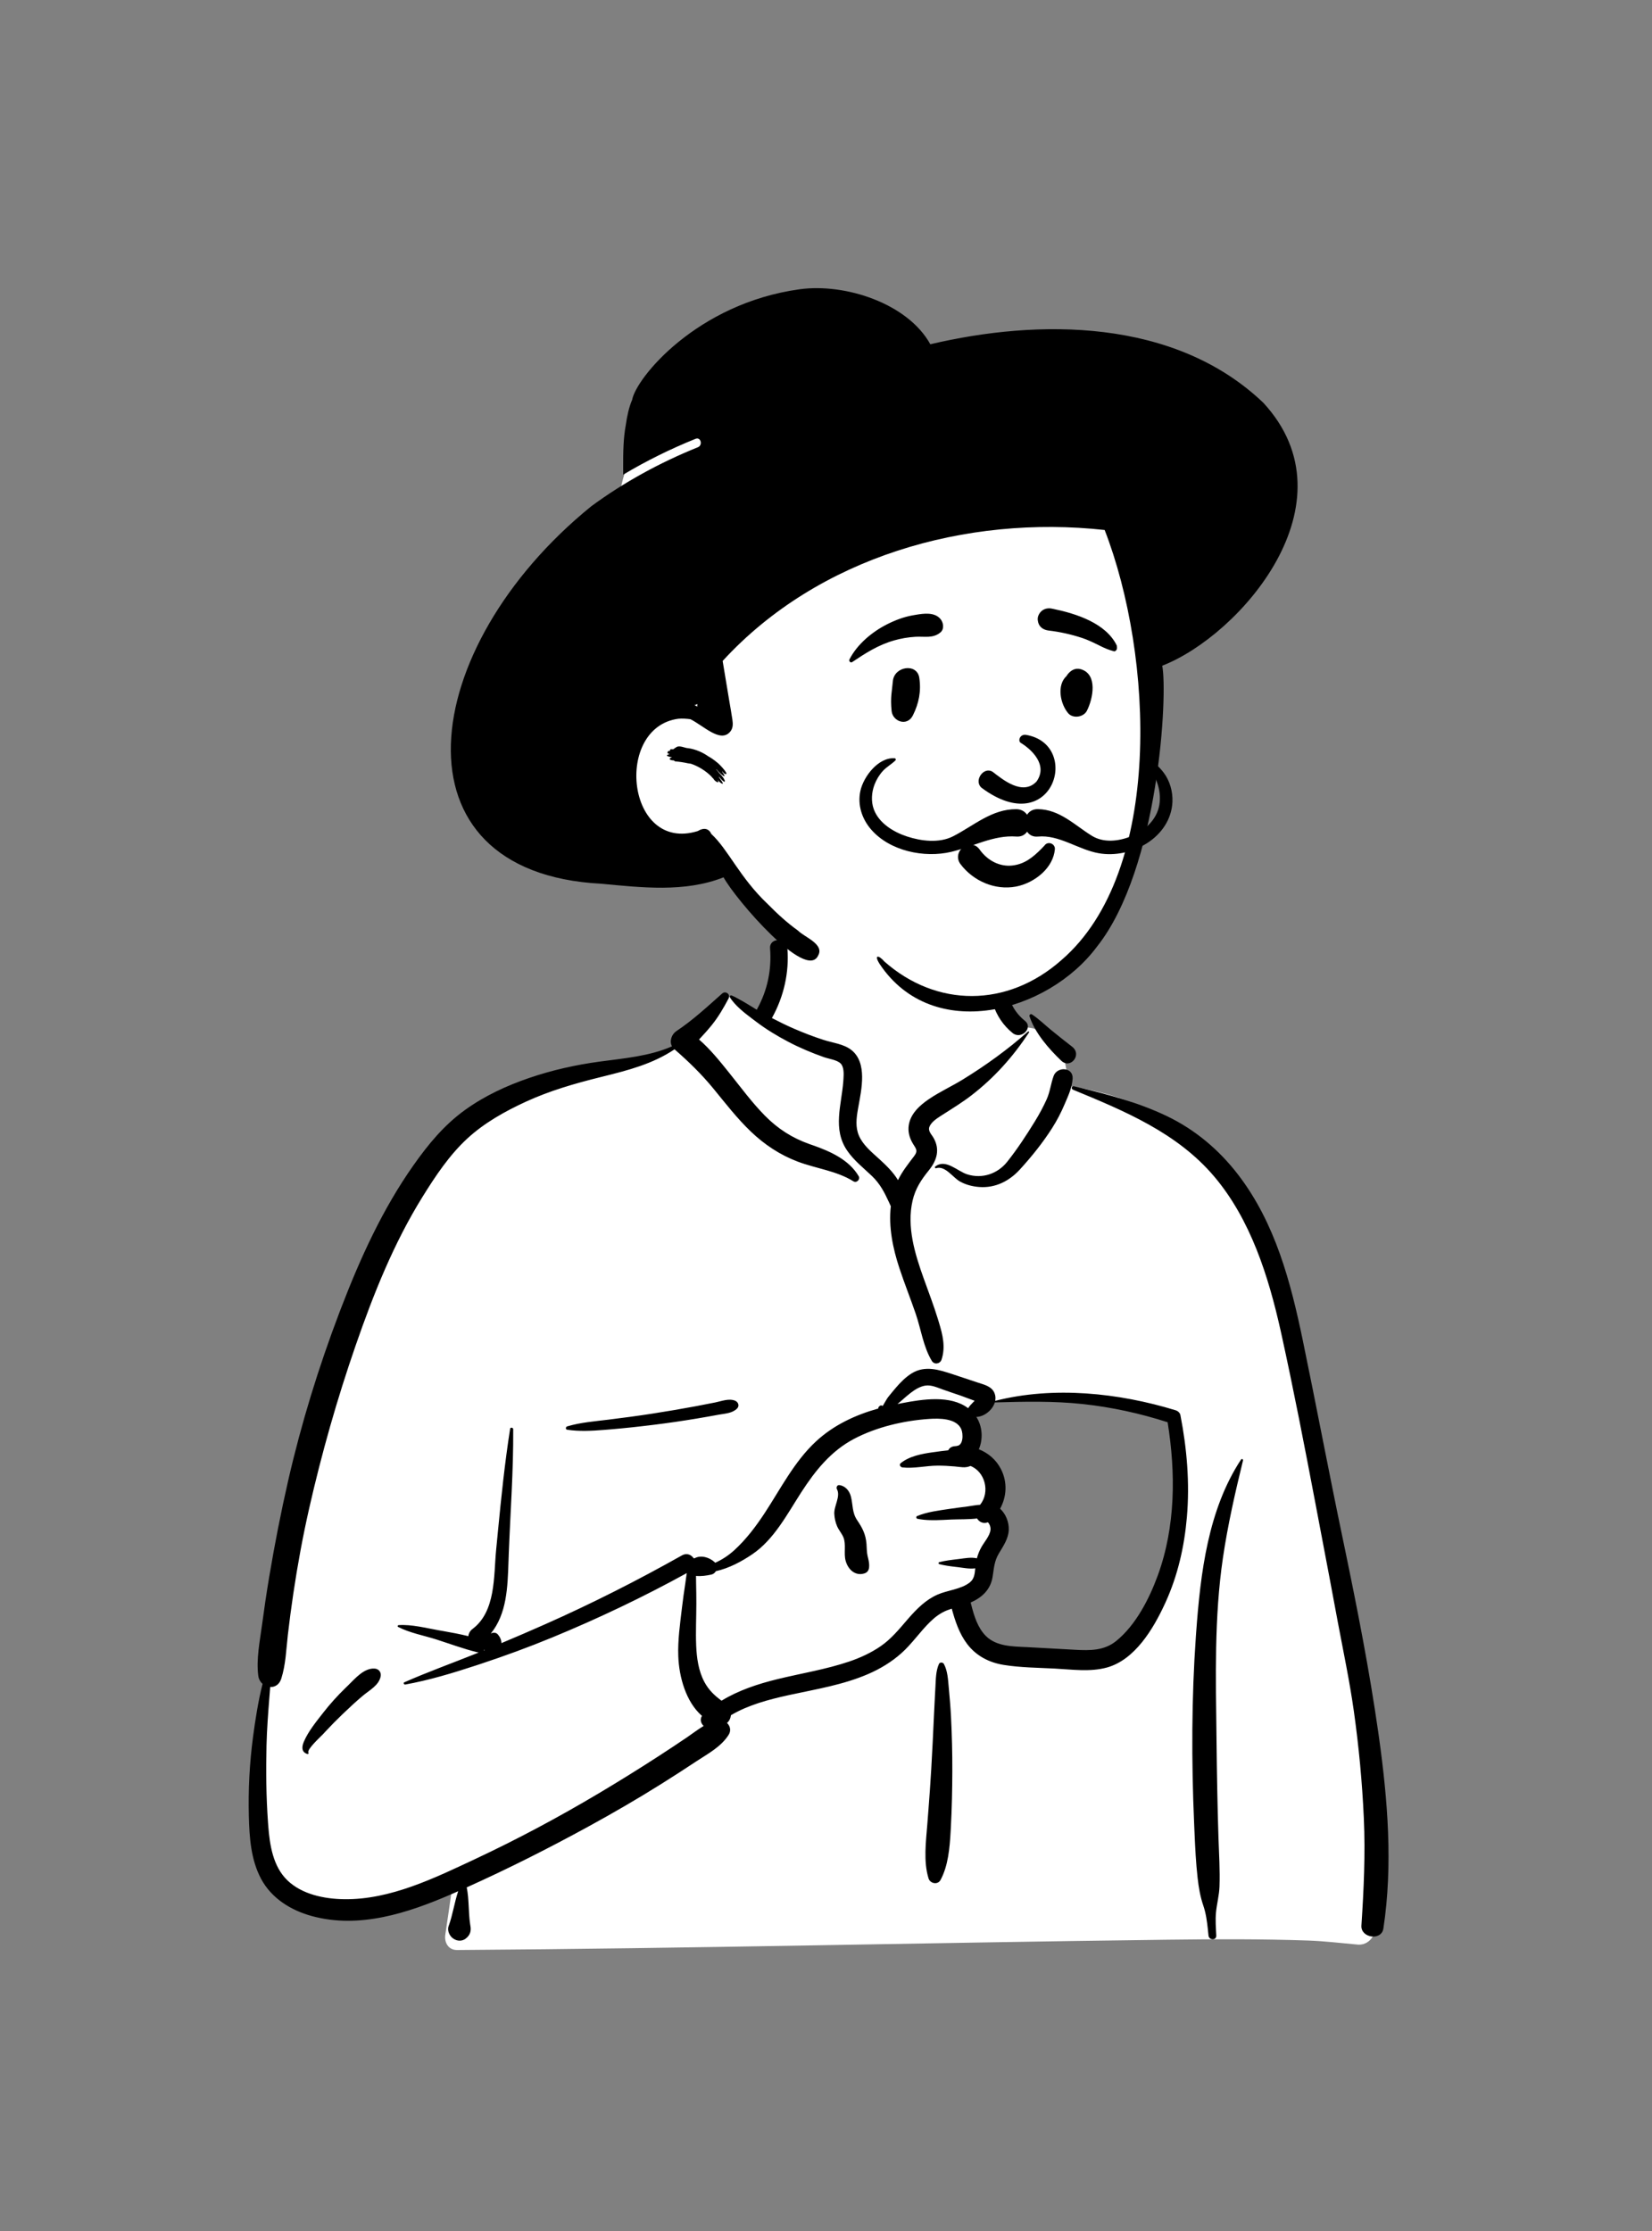<svg width="240" height="324" viewBox="0 0 240 324" fill="none" xmlns="http://www.w3.org/2000/svg">
<rect x="0" y="0" width="240" height="324" fill="#808080" stroke="none"/>
<path fill-rule="evenodd" clip-rule="evenodd" d="M114.339 135.723C119.555 131.751 132.647 129.964 138.214 133.789C143.711 137.631 144.31 143.843 146.872 149.557C149.289 148.417 153.281 150.05 153.982 152.294C154.851 153.352 154.89 156.325 155.489 157.747C181.569 161.9 185.528 182.24 188.667 205.332C192.82 228.764 202.247 252.145 198.154 276.257C198.687 277.029 199.108 277.78 199.497 278.671C200.428 280.256 199.228 282.501 197.349 282.414C194.918 282.2 192.51 281.908 190.066 281.817C183.293 281.582 176.514 281.61 169.738 281.696L168.814 281.708C134.666 282.133 100.52 282.971 66.371 283.194C65.132 283.195 64.526 282.084 64.691 280.987C65.024 278.78 65.333 276.571 65.656 274.363C57.579 276.497 48.992 277.034 40.938 274.587C40.374 274.013 42.251 274.324 42.548 274.237C35.136 269.17 37.349 258.495 38.006 250.807C42.089 224.462 43.528 195.313 59.303 172.832C66.128 163.658 76.133 156.394 87.63 154.76L87.949 154.716C91.311 154.267 95.058 154.123 97.997 152.294C101.303 149.653 102.711 144.775 106.189 144.73C107.337 144.715 108.9 146.168 110.581 147.155C110.706 144.984 111.876 143.152 112.134 141.469L112.155 141.325C112.424 139.363 112.055 137.598 114.339 135.723ZM170.386 206.028C163.057 200.935 144.125 203.494 143.692 203.779C142.737 204.407 142.326 204.463 141.81 205.278C141.301 205.346 140.791 205.416 140.283 205.488C139.262 205.822 140.018 207.077 141.197 206.629C140.488 209.688 142.575 211.864 143.406 214.888C143.675 215.87 143.415 217.636 143.406 218.64C143.486 219.919 144.9 221.43 144.664 222.714C143.827 227.276 139.281 231.727 141.197 236.152C142.467 238.652 146.286 239.926 148.825 240.776C154.085 242.795 163.251 240.7 166.307 236.152C167.938 233.727 169.826 227.609 170.798 225.711L171.014 222.701C171.545 215.218 172.018 207.162 170.386 206.028Z" fill="white"/>
<path fill-rule="evenodd" clip-rule="evenodd" d="M104.912 144.288C105.418 143.84 106.167 144.403 105.845 145.009C105.123 146.37 104.382 147.659 103.412 148.862C102.824 149.592 102.194 150.282 101.556 150.964C103.194 152.381 104.599 154.141 105.925 155.791C107.621 157.9 109.225 160.099 111.129 162.029C113.007 163.933 115.084 165.264 117.594 166.151L118.101 166.327C120.624 167.213 123.319 168.409 124.741 170.798C125.021 171.269 124.457 171.851 123.982 171.557C121.512 170.027 118.609 169.719 115.92 168.708C113.323 167.732 111.058 166.229 109.058 164.31C107.06 162.395 105.383 160.216 103.634 158.083C101.904 155.974 100.042 154.172 97.996 152.388C94.838 154.513 91.234 155.438 87.569 156.346L87.169 156.445C83.5 157.354 79.85 158.409 76.407 159.992C73.373 161.387 70.387 163.053 67.915 165.323C65.291 167.733 63.248 170.81 61.379 173.819C57.197 180.552 54.257 187.928 51.669 195.394C48.977 203.159 46.725 211.08 44.907 219.095C43.983 223.172 43.232 227.278 42.615 231.413C42.318 233.404 42.054 235.4 41.822 237.4C41.575 239.536 41.518 241.733 40.863 243.786C40.582 244.666 39.919 245.032 39.255 245L39.121 246.687C38.942 248.935 38.775 251.184 38.719 253.446C38.626 257.208 38.668 260.959 38.938 264.712L38.977 265.224C39.189 267.964 39.664 271.042 41.724 273.048C43.856 275.126 47.136 275.779 50.01 275.816C56.704 275.903 63.148 272.739 69.072 269.963C75.173 267.104 81.108 263.931 86.9 260.489C89.849 258.736 92.767 256.925 95.648 255.061C97.061 254.146 98.465 253.216 99.858 252.271C100.656 251.729 101.412 251.136 102.225 250.655C101.827 250.284 101.649 249.702 101.982 249.193C99.634 247.153 98.657 243.515 98.542 240.57C98.45 238.194 98.8 235.824 99.076 233.47C99.215 232.282 99.387 231.097 99.565 229.916C99.636 229.449 99.69 228.949 99.772 228.456C93.431 231.942 86.913 235.047 80.222 237.804C76.792 239.218 73.319 240.489 69.797 241.654L69.083 241.889C65.746 242.982 62.33 244.014 58.88 244.638C58.696 244.672 58.546 244.399 58.743 244.313C62.105 242.829 65.583 241.577 68.995 240.21L69.556 239.982C69.491 239.978 69.424 239.969 69.355 239.953C67.354 239.47 65.368 238.725 63.406 238.098C61.584 237.516 59.537 237.151 57.835 236.273C57.704 236.205 57.777 236.023 57.905 236.014C59.818 235.881 61.896 236.439 63.772 236.768L64.477 236.891C65.658 237.099 66.865 237.323 68.04 237.615C68.082 237.222 68.302 236.826 68.615 236.594C72.058 234.043 71.708 228.892 72.076 225.093L72.35 222.272C72.83 217.336 73.338 212.4 74.11 207.501C74.151 207.24 74.556 207.315 74.558 207.562C74.597 213.635 74.139 219.68 73.909 225.743L73.874 226.738C73.747 230.48 73.647 234.365 71.292 237.244C71.621 237.051 72.066 237.051 72.333 237.369C72.661 237.759 72.85 238.197 72.844 238.627C74.973 237.735 77.092 236.819 79.201 235.884C85.981 232.879 92.619 229.516 99.082 225.878C99.777 225.486 100.438 225.794 100.782 226.31L100.832 226.303C100.84 226.302 100.849 226.301 100.857 226.301L100.907 226.299C100.908 226.299 100.91 226.299 100.912 226.299C101.822 225.799 103.061 226.155 103.842 226.884C103.865 226.906 103.884 226.93 103.905 226.953C104.893 226.509 105.816 225.91 106.653 225.151C108.367 223.597 109.819 221.676 111.084 219.749C113.415 216.2 115.394 212.254 118.543 209.333C121.1 206.96 124.271 205.482 127.598 204.555C127.584 204.458 127.622 204.354 127.689 204.285C127.86 204.11 127.982 204.049 128.202 204.156C128.22 204.164 128.23 204.176 128.238 204.189L128.562 203.634C128.739 203.333 128.921 203.029 128.984 202.95C129.362 202.474 129.751 202.002 130.146 201.54C130.815 200.757 131.577 199.985 132.46 199.442C134.393 198.254 136.425 198.926 138.413 199.576C139.614 199.968 140.81 200.373 142.009 200.772L142.133 200.812C143.027 201.099 144.073 201.351 144.472 202.298C144.63 202.673 144.655 203.062 144.581 203.439C153.071 201.28 162.5 202.272 170.785 204.807C171.103 204.905 171.42 205.166 171.487 205.51C172.436 210.38 172.859 215.374 172.429 220.326C172.059 224.602 171.112 228.791 169.328 232.705L169.226 232.926C167.549 236.553 164.891 241.025 160.832 242.162C158.381 242.848 155.671 242.444 153.171 242.318C150.742 242.195 148.258 242.178 145.852 241.796C143.709 241.455 141.831 240.494 140.507 238.751C139.364 237.247 138.763 235.429 138.27 233.621C138.044 233.693 137.82 233.77 137.599 233.856C136.668 234.22 135.879 234.807 135.166 235.498C133.66 236.957 132.492 238.729 130.916 240.121C129.489 241.382 127.864 242.362 126.12 243.116C122.507 244.678 118.631 245.302 114.81 246.129L114.543 246.187C111.666 246.819 108.73 247.594 106.19 249.093C106.14 249.534 105.94 249.949 105.618 250.221C106.065 250.642 106.255 251.308 105.862 251.933C104.762 253.679 102.868 254.672 101.168 255.788L101.058 255.861C99.385 256.97 97.698 258.057 95.998 259.122C92.54 261.288 89.011 263.334 85.431 265.29C79.674 268.437 73.793 271.405 67.806 274.097C68.165 275.866 68.034 277.689 68.304 279.47L68.345 279.724C68.461 280.385 68.305 280.937 67.85 281.369L67.802 281.413L67.803 281.407L67.76 281.447L67.746 281.459L67.75 281.455C67.698 281.503 67.644 281.548 67.589 281.586L67.518 281.631C67.08 281.897 66.516 281.894 66.067 281.659L66.016 281.631L65.93 281.582C65.337 281.24 64.928 280.395 65.174 279.724C65.779 278.074 66.007 276.312 66.565 274.651L66.122 274.849L65.539 275.104C59.227 277.834 52.215 280.134 45.337 278.272C42.298 277.45 39.458 275.709 37.938 272.873C36.441 270.082 36.23 266.841 36.151 263.736C36.053 259.904 36.258 256.014 36.763 252.214C37.102 249.664 37.512 247.066 38.145 244.542C37.819 244.255 37.58 243.843 37.517 243.333C37.218 240.922 37.741 238.416 38.061 236.019C38.373 233.677 38.718 231.34 39.109 229.011C39.897 224.307 40.813 219.612 41.879 214.963C43.777 206.688 46.283 198.561 49.3 190.627L49.564 189.936C52.352 182.685 55.579 175.589 60.074 169.219C62.224 166.171 64.497 163.408 67.535 161.212C70.381 159.154 73.591 157.672 76.905 156.54C80.221 155.407 83.63 154.647 87.1 154.175C90.623 153.695 94.342 153.401 97.629 151.955C97.213 151.21 97.57 150.203 98.269 149.74C100.624 148.184 102.802 146.159 104.912 144.288ZM180.294 211.967C180.392 211.817 180.627 211.912 180.583 212.089C179.438 216.783 178.363 221.487 177.661 226.27C176.393 234.904 176.627 243.65 176.73 252.348L176.735 252.797C176.789 257.482 176.863 262.167 177.017 266.85C177.096 269.217 177.25 271.607 177.166 273.975C177.12 275.26 176.778 276.475 176.657 277.744C176.551 278.854 176.645 279.98 176.698 281.092C176.734 281.831 175.644 281.799 175.569 281.092L175.475 280.177C175.351 279.019 175.199 277.868 174.82 276.76C174.364 275.427 174.145 274.118 173.987 272.718C173.744 270.573 173.636 268.407 173.543 266.248L173.479 264.754C173.088 255.728 173.102 246.66 173.734 237.644L173.781 237C174.407 228.478 175.493 219.269 180.294 211.967ZM155.881 158.253C155.581 158.13 155.686 157.678 156.018 157.757L156.62 157.9C161.034 158.958 165.369 160.104 169.489 162.072C173.612 164.042 177.102 166.982 179.876 170.597C185.267 177.625 187.508 186.166 189.277 194.698C191.242 204.18 193.032 213.696 195.015 223.174L195.383 224.94C197.217 233.768 198.95 242.601 200.226 251.533L200.318 252.181C201.605 261.367 202.379 270.87 200.974 280.08C200.697 281.902 197.666 281.448 197.784 279.648C198.127 274.444 198.372 269.267 198.135 264.052C197.898 258.835 197.409 253.641 196.68 248.47C196.066 244.118 195.151 239.82 194.342 235.503L194.215 234.821C193.537 231.149 192.839 227.481 192.142 223.813L191.1 218.32C189.538 210.096 187.946 201.864 186.147 193.692L186.04 193.211C184.28 185.348 181.685 177.112 176.404 170.868C171.045 164.532 163.374 161.341 155.881 158.253ZM136.409 241.652C136.538 241.364 136.988 241.396 137.127 241.652C137.67 242.654 137.73 243.933 137.833 245.065L137.844 245.181C137.974 246.562 138.09 247.948 138.161 249.333C138.295 251.962 138.359 254.587 138.351 257.22C138.342 259.917 138.288 262.612 138.143 265.306L138.103 266.027C137.971 268.368 137.748 270.979 136.636 273.026C136.232 273.77 135.133 273.551 134.899 272.799C134.132 270.335 134.526 267.414 134.722 264.891L134.875 262.922C135.026 260.953 135.171 258.984 135.285 257.012C135.442 254.315 135.571 251.616 135.695 248.918C135.736 248.041 135.78 247.165 135.826 246.288L135.897 244.974C135.957 243.874 135.952 242.668 136.409 241.652ZM50.18 245.143L50.52 244.815C51.562 243.795 52.879 242.223 54.42 242.321C55.034 242.36 55.425 242.87 55.298 243.475C55.026 244.767 53.708 245.438 52.759 246.227C51.72 247.091 50.74 248.015 49.762 248.948C48.895 249.775 48.061 250.625 47.246 251.503L46.942 251.833C46.65 252.151 44.572 254.032 44.797 254.52L44.809 254.542C44.871 254.635 44.767 254.763 44.663 254.731C43.766 254.447 43.822 253.678 44.161 252.898C44.813 251.4 45.955 250.014 46.952 248.735C47.946 247.458 49.022 246.27 50.18 245.143ZM139.661 207.575C138.967 205.934 136.41 205.968 134.959 206.067C131.304 206.314 127.349 207.239 124.097 208.948C120.726 210.719 118.455 213.558 116.423 216.697L116.328 216.845C114.347 219.925 112.439 223.571 109.338 225.688C107.758 226.767 105.914 227.753 103.997 228.179C103.866 228.411 103.652 228.594 103.373 228.66L103.243 228.69C102.697 228.811 101.849 228.944 101.116 228.864C101.121 229.223 101.118 229.579 101.127 229.918C101.152 230.892 101.163 231.869 101.163 232.843C101.164 234.883 101.054 236.928 101.139 238.968C101.215 240.773 101.47 242.659 102.336 244.272C102.971 245.456 103.81 246.239 104.822 246.987C107.312 245.469 110.127 244.543 112.985 243.847C116.441 243.006 119.979 242.445 123.357 241.304C124.982 240.754 126.545 240.036 127.961 239.059C129.464 238.023 130.611 236.62 131.792 235.248L131.977 235.035C133.182 233.652 134.497 232.329 136.201 231.579C137.667 230.934 139.601 230.819 140.883 229.819C141.554 229.296 141.61 228.538 141.681 227.761C140.859 227.878 139.99 227.69 139.171 227.594L138.747 227.544C137.973 227.452 137.216 227.351 136.454 227.154C136.313 227.117 136.313 226.904 136.454 226.867C137.355 226.635 138.248 226.536 139.171 226.427L139.388 226.4C140.223 226.291 141.101 226.125 141.921 226.309C142.068 225.75 142.28 225.215 142.578 224.68C142.996 223.928 143.787 223.076 143.894 222.198C143.926 221.936 143.865 221.626 143.742 221.394L143.699 221.315C143.647 221.222 143.586 221.128 143.496 221.07C143.486 221.082 143.464 221.095 143.419 221.109C142.788 221.308 142.238 220.999 141.946 220.523C140.706 220.677 139.354 220.625 138.191 220.677L137.016 220.734C135.76 220.791 134.447 220.816 133.267 220.563C133.102 220.527 133.053 220.253 133.218 220.182C134.668 219.562 136.428 219.364 137.981 219.125C138.849 218.992 139.723 218.89 140.593 218.773C141.172 218.695 141.787 218.566 142.387 218.535C143.892 216.661 143.081 213.704 140.987 212.897C140.224 213.233 139.538 213.038 138.704 212.966C137.872 212.895 137.038 212.846 136.203 212.85C134.529 212.857 132.755 213.298 131.098 213.108C130.828 213.077 130.578 212.718 130.846 212.499C132.115 211.463 133.933 211.126 135.544 210.905L135.877 210.86C136.417 210.789 137.074 210.686 137.755 210.625C137.909 210.324 138.186 210.097 138.601 210.04C138.724 210.023 138.848 210.014 138.972 210.003L138.97 209.991C139.982 209.942 139.938 208.231 139.661 207.575ZM70.35 239.579C70.333 239.606 70.313 239.633 70.292 239.658L70.26 239.695L70.427 239.628L70.35 239.579ZM157.327 203.908C153.066 203.45 148.799 203.547 144.525 203.67C144.183 204.788 142.993 205.741 141.84 205.777C142.743 207.152 142.836 209.013 142.203 210.471C143.548 211.006 144.706 211.968 145.409 213.338C146.384 215.236 146.256 217.349 145.293 219.103C146.115 219.848 146.6 221.058 146.552 222.198C146.497 223.469 145.74 224.555 145.111 225.608C144.431 226.746 144.408 227.748 144.199 229.023C143.893 230.889 142.635 232.02 141.017 232.727L141.103 233.066C141.52 234.691 142.039 236.405 143.232 237.593C144.766 239.122 147.146 239.108 149.173 239.204L149.271 239.209C151.127 239.302 152.982 239.411 154.838 239.516L156.23 239.594C158.366 239.711 160.418 239.725 162.162 238.313C165.009 236.006 166.961 232.19 168.196 228.811C170.789 221.719 170.82 213.936 169.63 206.549C165.638 205.262 161.496 204.356 157.327 203.908ZM121.89 215.675L121.921 215.677C122.799 215.777 123.401 216.488 123.616 217.331C123.928 218.556 123.775 219.664 124.525 220.77C125.297 221.908 125.771 222.819 125.883 224.224C125.929 224.802 125.908 225.379 126.037 225.945L126.13 226.341C126.229 226.764 126.31 227.171 126.261 227.625C126.216 228.039 126.015 228.362 125.599 228.495C124.247 228.928 123.202 227.93 122.853 226.669C122.551 225.58 122.954 224.282 122.528 223.259C122.292 222.692 121.857 222.218 121.611 221.647C121.367 221.081 121.245 220.49 121.206 219.875C121.132 218.712 122.16 217.314 121.586 216.26C121.464 216.035 121.603 215.668 121.89 215.675ZM103.921 203.67C104.837 203.484 105.876 203.057 106.779 203.412C107.244 203.595 107.473 204.161 107.081 204.555C106.4 205.238 105.41 205.276 104.492 205.437L104.412 205.451C103.327 205.652 102.24 205.843 101.152 206.023C99.104 206.362 97.052 206.662 94.993 206.917C92.877 207.179 90.756 207.412 88.632 207.588L87.81 207.655C86.016 207.799 84.149 207.907 82.388 207.632C82.132 207.592 82.174 207.219 82.388 207.154C84.317 206.57 86.433 206.414 88.427 206.166C90.546 205.903 92.663 205.625 94.773 205.296C96.881 204.966 98.985 204.613 101.082 204.222C102.03 204.046 102.976 203.862 103.921 203.67ZM136.975 201.795C136.171 201.51 135.286 201.089 134.415 201.23C132.913 201.473 131.576 202.937 130.387 203.901L130.984 203.785C134.039 203.198 138.084 202.565 140.649 204.508C140.655 204.497 140.66 204.486 140.668 204.475C140.875 204.16 141.115 203.915 141.376 203.646C141.401 203.622 141.426 203.598 141.449 203.573L141.591 203.423L141.268 203.311C140.576 203.066 139.756 202.75 139.627 202.704L139.618 202.701C138.735 202.402 137.852 202.106 136.975 201.795ZM111.876 137.74C111.75 136.123 114.266 136.136 114.391 137.74C114.663 141.242 113.875 144.711 112.179 147.782C112.167 147.804 112.153 147.824 112.14 147.845C113.201 148.397 114.273 148.927 115.37 149.4C116.772 150.006 118.201 150.557 119.656 151.025C120.972 151.449 122.593 151.616 123.699 152.497C126.032 154.356 125.155 158.212 124.707 160.712L124.637 161.106C124.413 162.392 124.252 163.712 124.794 164.947C125.372 166.265 126.543 167.243 127.587 168.187L127.798 168.378C128.724 169.221 129.781 170.246 130.459 171.389C131.079 170.108 131.923 169.061 132.816 167.882C133.453 167.041 132.999 166.763 132.542 165.942C132.101 165.151 131.886 164.308 132.024 163.405C132.278 161.739 133.609 160.536 134.934 159.631C136.499 158.564 138.246 157.773 139.864 156.78C143.188 154.739 146.425 152.406 149.341 149.815C149.422 149.744 149.561 149.838 149.497 149.935C147.193 153.441 144.492 156.47 141.172 159.042C139.825 160.084 138.411 160.949 136.987 161.858L136.578 162.121C136.006 162.491 135.293 162.987 135.035 163.617C134.775 164.251 135.33 164.73 135.628 165.256C136.576 166.924 136.119 168.481 134.995 169.896L134.943 169.961C133.826 171.338 132.979 172.618 132.575 174.377C131.705 178.156 132.916 182.091 134.184 185.638L134.235 185.778C134.921 187.69 135.65 189.588 136.246 191.53L136.41 192.067C136.95 193.855 137.392 195.617 136.786 197.455C136.58 198.08 135.728 198.228 135.374 197.639C134.126 195.565 133.815 193.069 133.032 190.789C132.269 188.566 131.394 186.384 130.657 184.152C129.708 181.279 129.073 178.186 129.418 175.172C129.408 175.154 129.397 175.138 129.388 175.119L129.147 174.591C128.488 173.16 127.852 171.911 126.655 170.77C125.406 169.58 124.05 168.527 123.067 167.087C120.933 163.959 122.253 160.479 122.511 157.059L122.54 156.639C122.587 155.929 122.613 154.964 122.149 154.472C121.627 153.919 120.404 153.778 119.712 153.533C117.923 152.9 116.161 152.162 114.482 151.276C112.884 150.433 111.336 149.501 109.895 148.41L109.164 147.86C108.012 146.99 106.817 146.04 106.044 144.855C105.955 144.719 106.106 144.499 106.268 144.564C107.557 145.088 108.736 145.921 109.942 146.645C109.961 146.601 109.983 146.556 110.007 146.512C111.5 143.809 112.114 140.814 111.876 137.74ZM153.069 156.258C153.583 154.848 155.925 154.957 155.831 156.632C155.76 157.919 155.214 159.08 154.715 160.248L154.661 160.373C154.146 161.59 153.55 162.733 152.838 163.849C151.477 165.981 149.882 167.96 148.179 169.828C146.635 171.521 144.609 172.557 142.274 172.385C141.29 172.312 140.297 172.062 139.435 171.57C138.411 170.986 137.298 169.232 135.992 169.657C135.866 169.698 135.748 169.513 135.857 169.425C137.365 168.21 139.077 170.094 140.521 170.548C142.697 171.232 144.93 170.476 146.33 168.716C147.792 166.879 149.138 164.822 150.367 162.821C150.991 161.805 151.561 160.751 152.052 159.665C152.549 158.568 152.662 157.376 153.069 156.258ZM149.562 147.584C149.499 147.389 149.74 147.204 149.911 147.315C150.902 147.96 151.761 148.813 152.675 149.561C153.69 150.39 154.711 151.203 155.749 152.003C157.261 153.169 155.507 155.316 154.176 154.042C152.354 152.299 150.358 150.02 149.562 147.584ZM144.121 140.761C144.523 139.208 146.905 139.849 146.558 141.384L146.546 141.43C145.889 143.966 146.825 146.547 148.824 148.191L148.897 148.251C150.161 149.263 148.37 151.032 147.118 150.03C144.386 147.842 143.249 144.125 144.121 140.761Z" fill="black"/>
<path fill-rule="evenodd" clip-rule="evenodd" d="M167.024 97.896C166.94 93.161 166.847 88.332 166.143 83.643C165.456 79.059 163.563 74.916 160.311 71.588C153.404 64.517 143.392 62.79 134.073 61.208L118.139 58.502C113.278 57.676 108.092 56.357 103.181 57.528C100.761 58.104 98.706 59.444 96.827 61.03C95.017 62.558 93.07 64.199 91.843 66.254C90.615 68.313 90.192 70.72 89.792 73.048C89.342 75.674 88.992 78.319 88.743 80.971C88.245 86.285 88.176 91.638 88.538 96.962C88.713 99.545 88.992 102.12 89.347 104.683C89.524 105.955 89.723 107.223 89.949 108.486C90.015 108.859 90.065 109.272 90.133 109.688C89.631 111.118 89.345 112.599 89.368 114.074C89.436 118.418 93.101 121.152 96.796 122.621C98.938 123.472 101.177 124.05 103.282 125.001C105.497 126.002 107.004 127.623 108.518 129.473C111.405 133.002 114.663 136.173 118.384 138.818C126.272 144.428 136.264 147.081 145.835 145.067C148.131 144.584 150.448 143.834 152.512 142.703C154.692 141.51 156.331 139.78 157.707 137.735C160.262 133.939 162.095 129.665 163.481 125.315C164.895 120.878 165.899 116.433 166.446 111.806C166.992 107.194 167.107 102.536 167.024 97.896Z" fill="white"/>
<path fill-rule="evenodd" clip-rule="evenodd" d="M116.178 42.009C122.772 41.101 131.873 44.05 135.156 49.996C150.834 46.299 170.607 46.178 183.528 58.486C197.011 73.087 180.076 92.338 168.846 96.678C169.664 100.653 168.389 126.117 159.369 137.476C152.21 147.1 135.54 151.542 127.826 140.046L127.766 139.952C126.939 138.624 127.651 138.667 128.499 139.654C136.053 146.299 146.324 146.413 154.238 139.4C169.07 126.582 167.541 95.152 160.483 76.969C140.385 74.761 118.867 80.855 104.985 95.989L105.924 101.642C106.084 102.606 106.266 103.568 106.404 104.534C106.493 105.154 106.503 105.769 106.074 106.271C104.658 107.926 102.271 105.439 100.308 104.45C99.728 104.368 99.147 104.337 98.578 104.377C89.143 105.593 91.002 123.902 101.371 120.693C102.242 120.15 102.991 120.315 103.329 121.103C105.8 123.368 107.43 127.407 111.537 131.298C112.985 132.757 114.304 133.978 115.934 135.149C116.891 136.117 119.779 137.105 118.864 138.762C117.132 142.533 106.921 130.688 105.116 127.412C99.46 129.646 93.192 128.887 87.33 128.341C56.407 126.733 60.535 94.124 85.882 73.536C90.653 70.022 95.917 67.155 101.389 64.95C102.136 64.648 101.81 63.421 101.052 63.727C97.432 65.186 93.902 66.924 90.537 68.935L90.532 67.733C90.527 65.708 90.559 63.599 90.911 61.749C91.087 60.467 91.382 59.098 91.837 58.068C92.4 54.91 101.213 44.069 116.178 42.009ZM98.165 108.58C98.642 108.127 99.533 108.668 99.958 108.654C101.045 108.803 102.078 109.262 102.883 109.829C103.415 110.127 103.788 110.407 104.099 110.664L104.108 110.662C104.105 110.662 104.102 110.664 104.1 110.665L104.129 110.685C104.583 111.007 106.243 112.822 105.194 112.334C105.116 112.233 105.036 112.135 104.955 112.039C104.946 112.052 104.934 112.065 104.92 112.078L104.979 112.165C105.87 113.506 104.331 112.093 104.094 111.718C104.083 111.727 104.071 111.733 104.058 111.74L104.366 112.115C104.409 112.168 104.443 112.211 104.471 112.247L104.537 112.31C105.567 113.323 105.599 114.235 104.402 112.737C104.449 112.807 104.487 112.882 104.492 112.949L104.563 113.039C105.503 114.251 104.739 113.821 104.271 113.303L104.232 113.258L104.24 113.271C104.675 113.94 103.813 113.47 103.66 113.112L103.654 113.096C103.488 112.96 103.386 112.808 103.351 112.77L103.344 112.763C102.536 111.935 101.364 111.234 100.369 110.915C100.225 110.888 100.079 110.866 99.931 110.85C99.333 110.717 98.728 110.625 98.116 110.576C98.041 110.567 97.966 110.512 97.909 110.441C96.984 110.41 97.27 110.031 97.653 109.96L97.66 109.959L97.584 109.953C96.991 109.895 96.585 109.682 97.185 109.551L97.261 109.536C97.252 109.521 97.244 109.507 97.236 109.492C96.722 109.436 97.057 108.936 97.343 109.057C97.222 108.665 97.771 108.86 97.839 108.802C97.892 108.744 97.956 108.693 97.994 108.69C98.159 108.574 98.079 108.584 98.165 108.58ZM101.309 102.226L101.188 102.296C101.091 102.353 100.991 102.391 100.89 102.413C101.032 102.474 101.173 102.539 101.311 102.609C101.309 102.524 101.308 102.438 101.308 102.353L101.309 102.226Z" fill="black"/>
<path fill-rule="evenodd" clip-rule="evenodd" d="M143.152 128.274C141.732 127.695 140.465 126.728 139.538 125.493C139.216 125.063 139.133 124.61 139.2 124.195C139.276 123.729 139.552 123.306 139.928 123.023C140.305 122.739 140.777 122.598 141.233 122.67C141.63 122.732 142.024 122.949 142.337 123.399L142.402 123.489C142.953 124.235 143.67 124.846 144.488 125.241C145.276 125.621 146.158 125.798 147.07 125.695C148.807 125.499 150.005 124.559 151.278 123.282C151.436 123.121 151.593 122.955 151.752 122.786C151.852 122.633 151.991 122.534 152.146 122.483C152.317 122.425 152.511 122.429 152.689 122.491C152.86 122.55 153.013 122.664 153.116 122.815C153.213 122.958 153.269 123.135 153.251 123.339C153.134 124.661 152.443 125.842 151.461 126.769C150.37 127.799 148.924 128.511 147.563 128.761C146.064 129.036 144.536 128.839 143.152 128.274ZM148.271 107.866C149.866 108.836 152.297 111.098 150.581 113.503C148.56 115.624 145.652 113.193 144.218 112.093C142.889 111.241 141.396 113.433 142.629 114.428C152.986 122.099 157.19 108.12 149.077 106.726C148.184 106.572 147.853 107.566 148.271 107.866ZM129.711 98.943C129.887 96.754 133.219 96.257 133.551 98.423C133.847 100.363 133.498 102.145 132.624 103.892C131.79 105.561 129.692 104.783 129.533 103.263C129.32 101.226 129.601 100.304 129.711 98.943ZM155.076 97.974C155.541 97.365 156.211 96.95 157.015 97.184C159.526 97.918 158.786 101.485 157.904 103.22C157.425 104.163 155.876 104.402 155.176 103.572C154.035 102.219 153.489 99.516 154.939 98.183C154.979 98.114 155.022 98.044 155.076 97.974ZM132.589 89.365L132.986 89.296C134.213 89.084 135.738 88.88 136.606 89.867C137.067 90.39 137.225 91.362 136.606 91.863C135.518 92.745 134.314 92.403 133.01 92.478C131.935 92.539 130.902 92.717 129.867 93.013C127.595 93.663 125.744 94.849 123.804 96.151C123.549 96.321 123.29 95.996 123.411 95.757C124.531 93.563 126.701 91.76 128.875 90.662C130.036 90.075 131.305 89.588 132.589 89.365ZM152.787 88.382L153.091 88.445C156.394 89.135 160.687 90.515 162.251 93.761C162.311 94.221 162.248 94.319 162.196 94.383L162.179 94.405C162.137 94.46 162.104 94.535 161.905 94.598C161.849 94.584 161.794 94.57 161.737 94.556C161.02 94.368 160.453 94.109 159.904 93.84L159.308 93.546C158.617 93.208 157.92 92.881 157.181 92.64C155.605 92.125 153.983 91.763 152.337 91.57C151.98 91.528 151.636 91.407 151.365 91.201C151.107 91.005 150.911 90.733 150.821 90.372C150.705 89.906 150.738 89.552 150.989 89.131C151.177 88.815 151.446 88.595 151.756 88.469C152.071 88.341 152.43 88.311 152.787 88.382Z" fill="black"/>
<path fill-rule="evenodd" clip-rule="evenodd" d="M169.071 112.228C168.37 111.288 167.112 110.054 165.839 110.12C165.676 110.129 165.615 110.305 165.713 110.424C166.129 110.933 166.698 111.295 167.115 111.814C167.609 112.429 167.965 113.17 168.197 113.92C168.534 115.009 168.627 116.241 168.327 117.349C167.798 119.301 166.125 120.732 164.3 121.462C162.494 122.186 160.32 122.433 158.612 121.373C156.091 119.809 153.952 117.554 150.783 117.509C150.041 117.499 149.519 117.838 149.208 118.323C148.895 117.856 148.379 117.525 147.656 117.517C144.103 117.477 141.452 119.923 138.47 121.449C136.454 122.48 133.847 122.16 131.768 121.478C129.806 120.836 127.677 119.546 126.938 117.51C126.529 116.385 126.621 115.071 127.04 113.963C127.316 113.234 127.741 112.529 128.268 111.956C128.814 111.362 129.532 110.988 130.092 110.425C130.206 110.309 130.116 110.13 129.965 110.12C127.589 109.959 125.444 112.797 124.996 114.856C124.554 116.884 125.213 118.906 126.546 120.453C129.257 123.599 134.277 124.636 138.184 123.712C141.347 122.964 144.35 121.241 147.656 121.488C148.381 121.543 148.901 121.241 149.215 120.782C149.529 121.254 150.053 121.562 150.783 121.492C153.864 121.193 156.614 123.376 159.605 123.909C161.986 124.333 164.558 123.761 166.598 122.478C168.731 121.136 170.232 118.984 170.331 116.419C170.388 114.943 169.955 113.416 169.071 112.228Z" fill="black"/>
</svg>
